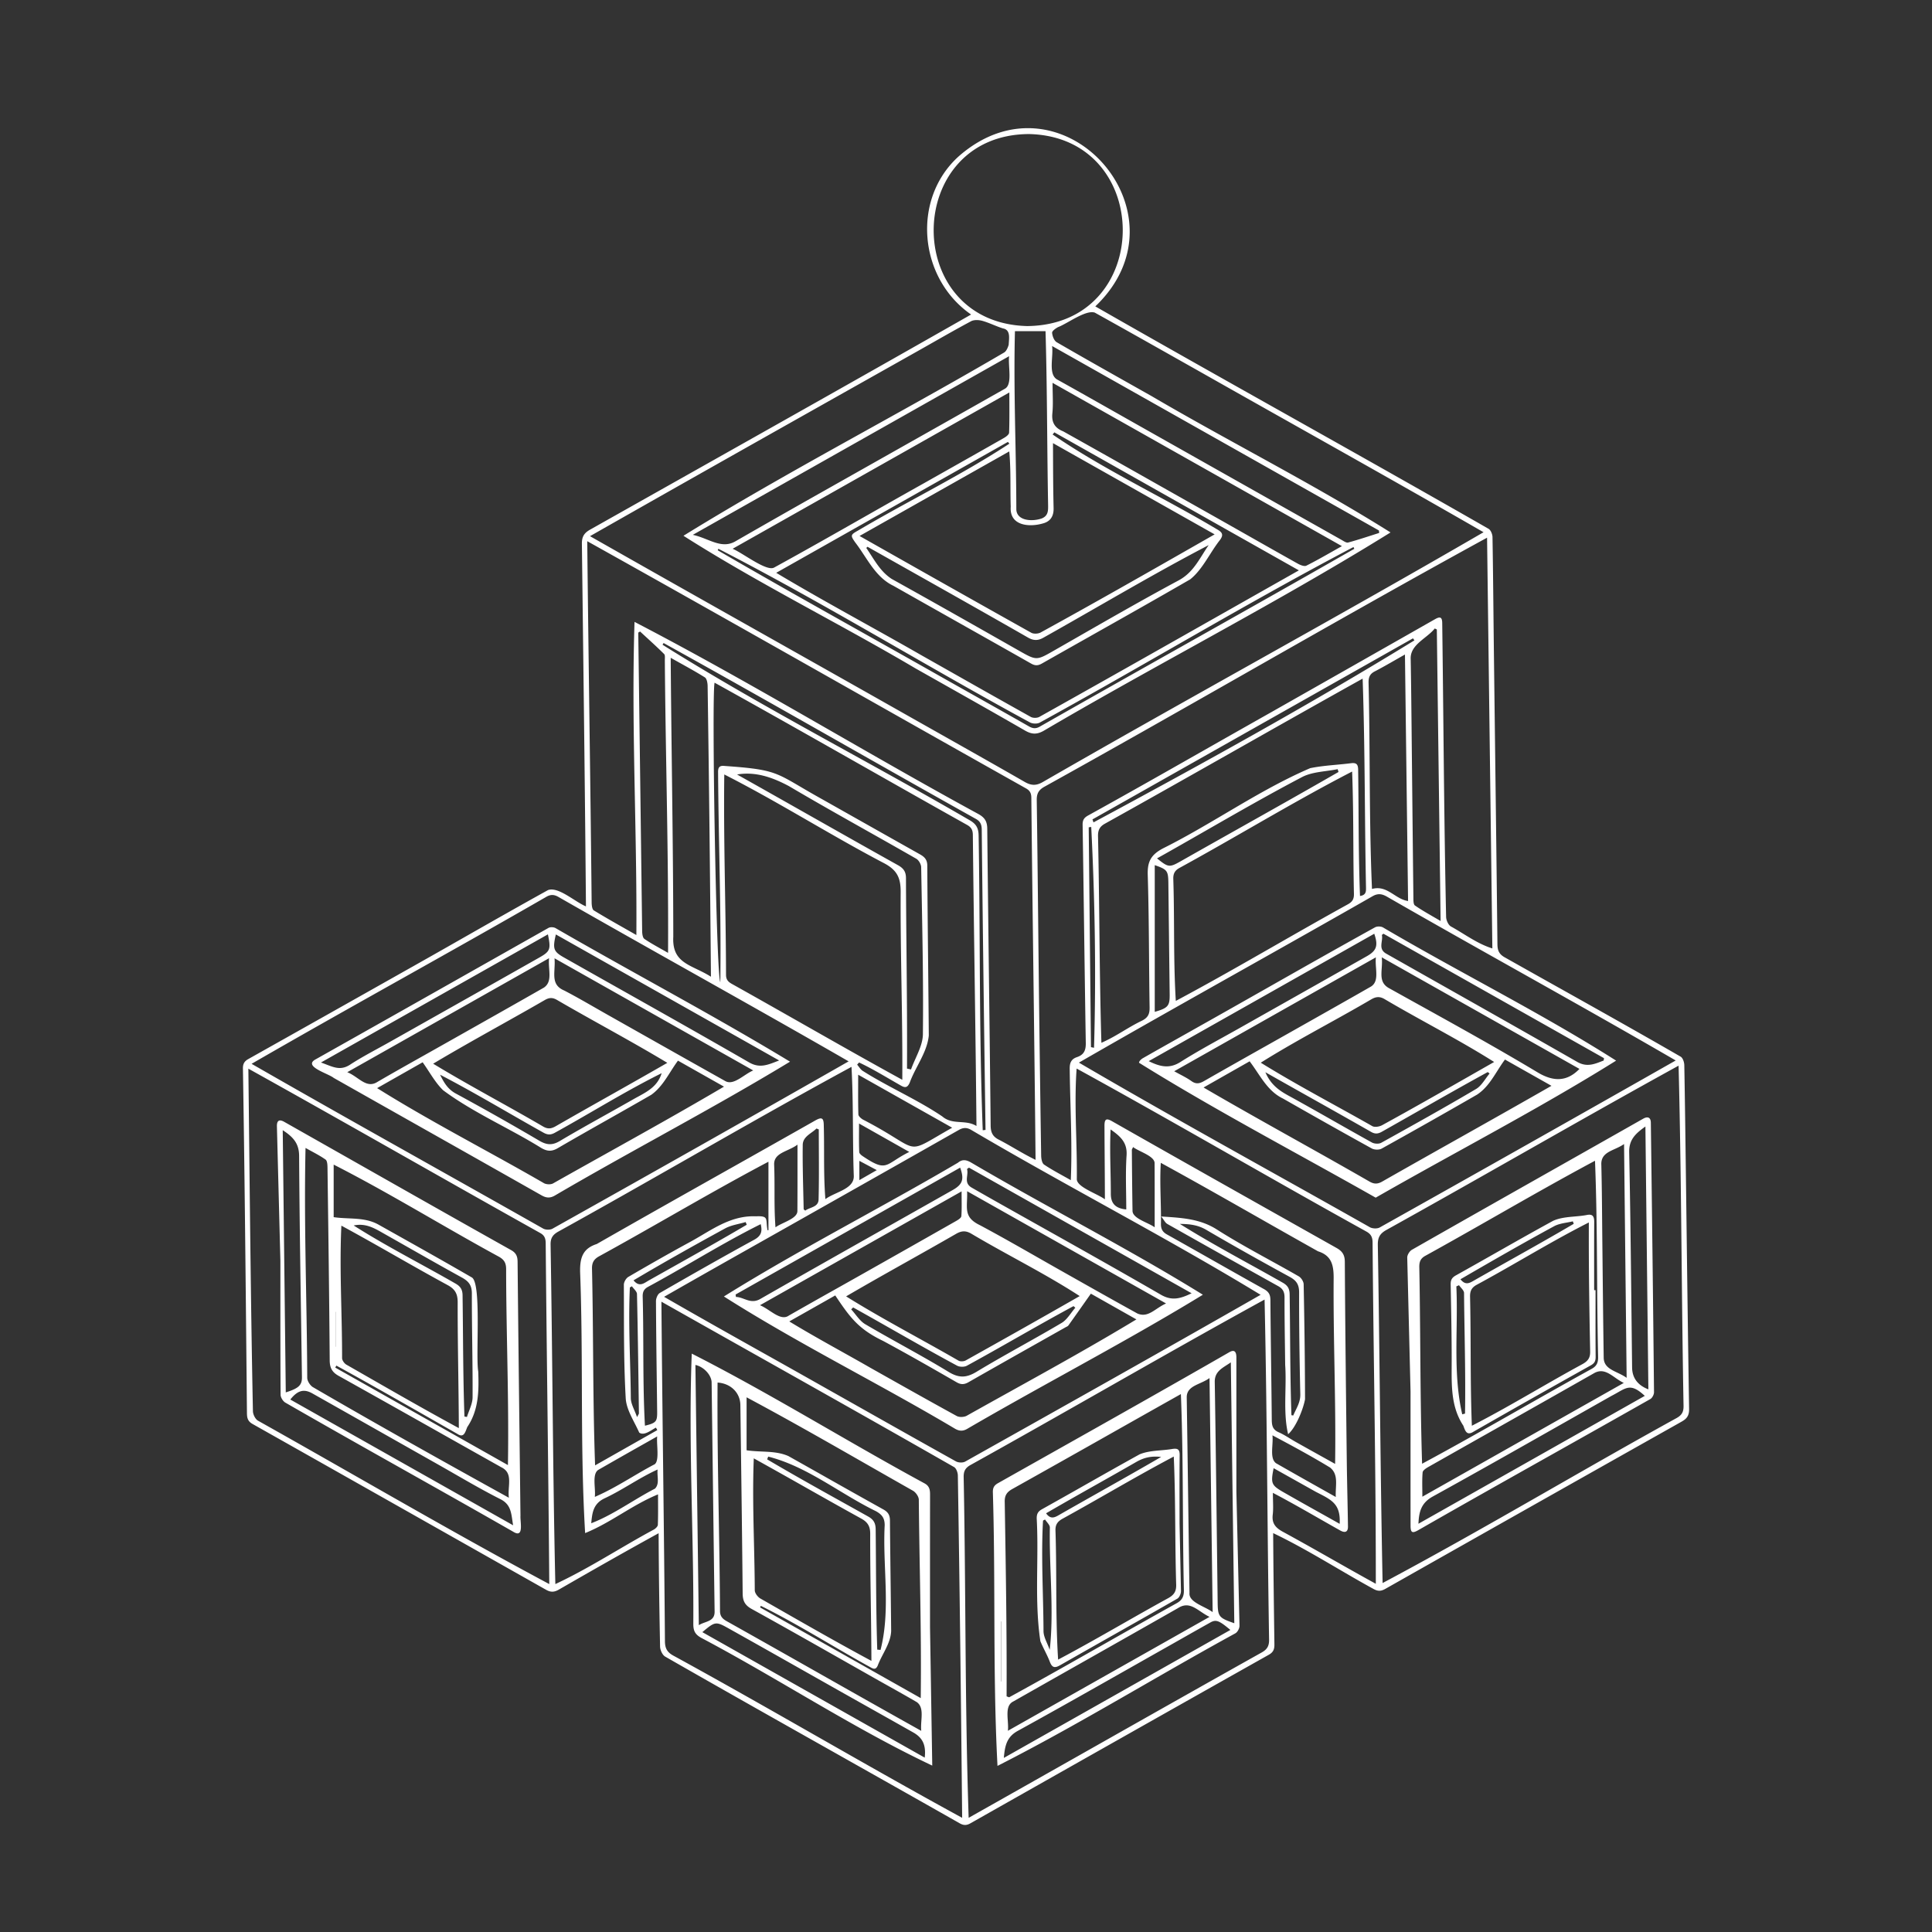 <svg xmlns="http://www.w3.org/2000/svg" width="550" height="550" fill="none" viewBox="0 0 550 550">
    <rect x="0" y="0" width="550" height="550" fill="#333333" stroke="none"/>
    <path fill="#fff" fill-rule="evenodd" d="M187.494 436.478c-9.862 5.421-18.784 10.513-28.408 16.051-1.277.734-2.291.809-3.643.041q-14.056-7.94-28.111-15.885l-.079-.045-.027-.015-.027-.015-.027-.016-.027-.015-.115-.065-.019-.01-.019-.011-.031-.018c-18.336-10.363-36.672-20.727-55.018-31.072-1.465-.813-1.632-1.798-1.644-3.196l-.115-11.696v-.003c-.28-28.789-.559-57.576-1.029-86.362-.02-1.302.434-2.041 1.527-2.655 14.24-7.991 28.467-16 42.689-24.021a2936 2936 0 0 0 18.441-10.439h.001l.001-.001.003-.001.002-.002.002-.001.002-.001.002-.001.003-.001c8.047-4.581 16.094-9.162 24.195-13.642 1.985-.693 4.724 1.039 7.285 2.658 1.245.788 2.449 1.549 3.503 1.991-.255-30.098-.626-60.13-.996-90.203l-.16-12.999c-.025-2.02.605-3.084 2.358-4.065q13.177-7.425 26.332-14.829c27.388-15.419 54.724-30.808 82.108-46.398-14.916-10.304-17.011-32.84-3.548-45.013 29.243-25.712 66.778 16.163 38.908 42.697 18.236 10.435 36.522 20.712 54.806 30.988l.003.002c19.068 10.717 38.134 21.433 57.137 32.324.634.363 1.114 1.548 1.127 2.362.119 6.86.191 13.722.262 20.584v.003q.053 5.146.113 10.291.16 13.083.326 26.167c.247 19.652.494 39.306.705 58.961.021 1.736.534 2.771 2.083 3.639a6550 6550 0 0 0 15.336 8.611l.005.004.006.003.005.003.006.003.005.003.006.003.005.003.006.003.005.003c11.597 6.499 23.194 12.998 34.703 19.644.618.38 1.01 1.586 1.022 2.42.172 9.471.295 18.941.417 28.413v.034l.097 7.44.147 11.508c.214 16.819.429 33.64.704 50.457.029 1.791-.555 2.734-2.07 3.581a42877 42877 0 0 0-84.418 47.647c-1.252.71-2.174.697-3.43-.025-3.507-1.92-6.96-3.936-10.41-5.952-5.942-3.47-11.879-6.938-18.078-9.902.053 9.589.181 19.076.31 28.634l.041 2.999c.021 1.365-.259 2.25-1.603 3.001-28.337 15.955-56.644 31.968-84.948 47.985-1.11.634-1.953.609-3.063-.021-11.359-6.451-22.739-12.865-34.119-19.279l-.008-.004-.007-.004-.008-.004-.008-.005-.007-.004-.008-.004-.008-.005-.007-.004-.014-.008-.012-.007c-16.56-9.332-33.12-18.666-49.616-28.114-.788-.455-1.431-1.87-1.452-2.855-.213-10.846-.367-21.363-.413-32.26zm-19.531-283.841c17.462 9.922 34.793 19.69 52.134 29.463l.013.007.005.003c13.206 7.443 26.419 14.889 39.699 22.41q3.662 2.068 7.327 4.134c8.207 4.629 16.413 9.257 24.582 13.949 1.845 1.06 3.28 1.106 5.158.012 19.422-11.188 38.959-22.145 58.494-33.102h.002l.001-.001.001-.001.002-.001.001-.001.002-.001h.001l.002-.001.003-.002c22.374-12.549 44.747-25.097 66.946-37.991-17.861-10.281-35.794-20.373-53.734-30.47a12389 12389 0 0 1-27.513-15.516l-1.641-.926-2.265-1.278-.028-.015c-8.491-4.792-16.984-9.584-25.504-14.32-1.783-.566-4.769 1.107-7.333 2.544-1.176.659-2.264 1.268-3.105 1.588-.697.367-1.736 1.11-1.698 1.611.071.947.567 2.262 1.31 2.692 7.486 4.339 15.024 8.585 22.561 12.831h.001l.001.001.002.001h.001l.001.001h.001l.001.001h.001l.001.001 4.431 2.497c9.09 5.328 18.39 10.452 27.691 15.576 13.667 7.53 27.335 15.06 40.338 23.24-18.645 11.592-38.111 22.39-57.582 33.191v.001h-.002c-13.803 7.657-27.609 15.316-41.128 23.26-1.961 1.119-3.414 1.056-5.333-.05-8.034-4.635-16.114-9.193-24.194-13.751l-.002-.001-.002-.002-.002-.001-.002-.001-.002-.001-.002-.001-.002-.002-.002-.001-.003-.001-.048-.027-6.918-3.906c-8.936-5.277-18.075-10.297-27.212-15.317v-.001h-.001c-13.154-7.227-26.307-14.453-38.851-22.442 17.431-10.758 35.433-20.761 53.438-30.765h.001c12.669-7.039 25.34-14.08 37.815-21.385.668-.38 1.102-1.423 1.335-2.24.009-.258.029-.533.05-.816.119-1.604.257-3.471-1.69-3.826-.92-.286-1.818-.65-2.715-1.012-1.038-.42-2.076-.841-3.148-1.141-1.002-.28-2.362-.346-3.226.117-3.666 1.959-7.28 4.013-10.895 6.067h-.001q-2.188 1.247-4.383 2.484l-9.326 5.25-.001.001c-28.028 15.777-55.783 31.4-83.859 47.379zm136.873 183.33c.307-7.117.112-14.193-.083-21.284-.094-3.419-.188-6.842-.226-10.274-.054-1.832.421-2.918 2.078-3.473 1.941-.651 2.529-1.915 2.496-3.968-.181-10.968-.331-21.936-.481-32.905v-.027c-.133-9.745-.266-19.49-.421-29.234-.021-1.428.464-2.062 1.657-2.701 11.192-6.183 22.313-12.499 33.435-18.814a5805 5805 0 0 1 18.665-10.57q23.293-13.211 46.566-26.446c1.482-.843 2.028-.58 2.049 1.097.122 9.238.218 18.477.315 27.717.195 18.646.389 37.292.791 55.933.025.935.593 2.246 1.331 2.705 1.199.657 2.37 1.376 3.541 2.094 2.657 1.63 5.314 3.26 8.295 4.178l-.785-60.893-.722-56.035c-23.402 12.8-46.593 25.991-69.786 39.182l-.002.001c-18.712 10.643-37.425 21.286-56.25 31.726-1.62.91-2.187 1.941-2.158 3.789.159 11.026.274 22.053.389 33.08v.033l.001.005v.005a13400 13400 0 0 0 .866 68.056c.013.889.23 2.186.826 2.587 1.677 1.131 3.451 2.115 5.341 3.164l.003.002c.738.409 1.494.829 2.269 1.27M180.763 228.8c-.34-17.279-.679-34.544-.126-51.762 19.069 9.904 37.811 20.652 56.556 31.402 13.735 7.877 27.473 15.755 41.342 23.303 1.824 1.014 2.496 2.115 2.517 4.21.147 14.877.328 29.753.508 44.63v.032l.001.016v.066l.001.017v.018c.16 13.241.321 26.481.458 39.723.021 2.016.655 3.201 2.462 4.052 1.569.821 2.982 1.637 4.396 2.453 1.857 1.072 3.714 2.144 5.925 3.227-.179-18.646-.413-37.263-.647-55.881v-.006c-.197-15.728-.395-31.456-.559-47.202-.013-1.261-.38-2.029-1.507-2.655-17.493-9.825-34.94-19.687-52.385-29.549l-.005-.002-.011-.007-.004-.002c-24.133-13.642-48.263-27.282-72.507-40.819.172 16.651.391 33.275.611 49.897v.012c.232 17.645.465 35.287.641 52.956.013.772.13 1.944.622 2.245 2.894 1.772 5.847 3.449 9.005 5.241l.001.001.003.001.012.007q1.512.858 3.094 1.761l-.004-.004c.089-12.459-.156-24.922-.4-37.377zm297.091 74.574c-15.162 8.345-30.2 16.873-45.239 25.403l-.003.002-.003.002-.004.001-.003.002-.003.002-.003.002-.003.002-.004.002-.003.001c-12.621 7.158-25.243 14.317-37.94 21.368-1.87 1.047-2.442 2.187-2.412 4.244.242 14.107.407 28.211.573 42.315v.019c.211 17.972.422 35.944.791 53.92 16.379-8.718 32.536-17.957 48.695-27.197 11.64-6.657 23.282-13.314 35.01-19.778 1.481-.826 1.99-1.753 1.965-3.431-.247-13.507-.391-27.007-.534-40.505-.2-18.79-.399-37.577-.88-56.374m-117.859 66.585c-15.521 8.516-30.914 17.26-46.309 26.006l-.002.001-.003.001-.002.001-.002.002-.002.001-.002.001-.002.001-.003.001-.002.001c-12.445 7.07-24.892 14.141-37.409 21.093-1.544.868-1.949 1.844-1.928 3.464.26 13.088.364 26.18.468 39.271v.004c.153 19.236.307 38.47.955 57.688 11.014-6.205 22.006-12.423 32.996-18.639l.002-.001c16.797-9.502 33.587-18.999 50.439-28.439 1.544-.864 2.112-1.858 2.087-3.619-.225-13.596-.36-27.187-.495-40.776l-.001-.005v-.044c-.186-18.668-.372-37.334-.79-56.009zm-103.361-89.672v-.002c-.143-8.796-.286-17.593-.234-26.411 0-3.898-.964-6.106-4.612-8.076-7.198-3.769-14.233-7.82-21.266-11.87h-.001c-8.033-4.626-16.064-9.25-24.335-13.453-.145 11.22.039 22.425.223 33.634v.005c.129 7.803.257 15.609.274 23.423.013 1.322.576 1.953 1.657 2.558 6.674 3.726 13.286 7.481 19.895 11.233l.001.001.008.004c9.492 5.39 18.976 10.775 28.619 16.064v.004c.064-9.054-.083-18.083-.229-27.111v-.002zm-67.845 138.207v.003c.188 16.239.375 32.475.504 48.743.016 2.015.651 3.134 2.383 4.077 13.575 7.424 26.986 15.062 40.399 22.701l.004.002c13.879 7.904 27.76 15.809 41.824 23.479-.317-32.531-.693-64.945-1.227-97.464-.017-.822-.442-2.024-1.064-2.383-18.837-10.773-37.476-21.263-56.238-31.824l-.016-.008c-8.983-5.057-17.995-10.129-27.071-15.256l.004.004c.128 16 .313 31.964.498 47.926M70.703 304.229c.087 7.422.167 14.838.248 22.25.272 25.097.544 50.151 1.05 75.264.03.923.643 2.175 1.386 2.663 9.334 5.233 18.644 10.538 27.956 15.845 18.265 10.409 36.539 20.823 55.022 30.704-.136-17.615-.34-35.212-.545-52.809v-.034c-.171-14.727-.342-29.455-.473-44.195-.013-1.298-.309-2.204-1.532-2.888-12.777-7.141-25.437-14.307-38.096-21.473l-.006-.004-.006-.003c-14.939-8.457-29.877-16.912-45.004-25.324zm.918-1.381c17.205 9.877 34.468 19.579 51.738 29.285l.015.009c10.424 5.858 20.85 11.718 31.268 17.618.688.384 1.953.405 2.633.029 28.212-15.8 56.202-31.608 84.314-47.642-14.867-8.566-29.805-16.971-44.745-25.377l-.002-.001h-.001c-12.647-7.116-25.295-14.233-37.901-21.447-1.231-.697-2.216-.722-3.46.012-13.709 7.905-27.468 15.628-41.228 23.353l-.003.001-.001.001-.002.001-.001.001h-.001l-.002.001c-14.223 7.984-28.447 15.969-42.62 24.156m146.262 82.659.003.002.007.004a4344 4344 0 0 1 17.185 9.67q4.821 2.716 9.639 5.436l.019.01.019.011.002.001c9.117 5.144 18.233 10.288 27.376 15.383.689.384 1.945.439 2.617.067 28.116-15.767 56.115-31.483 84.118-47.484-14.869-9.047-30.143-17.525-45.422-26.005l-.001-.001h-.001v-.001h-.001l-.001-.001c-12.397-6.881-24.798-13.764-36.989-20.954-1.227-.702-2.262-.672-3.472.016a19616 19616 0 0 1-35.896 20.324l-.006.003-2.188 1.237c-5.445 3.084-10.842 6.127-16.226 9.164l-.066.037-.022.012-.012.007c-9.808 5.531-19.575 11.038-29.514 16.73h-.005c9.689 5.596 19.245 10.954 28.837 16.332m214.504-108.98-.002-.002c-12.547-7.049-25.094-14.099-37.576-21.278-1.382-.785-2.55-.981-4.044-.125-12.396 7.083-24.812 14.073-37.227 21.062l-.004.002-.006.003-.002.001c-15.477 8.713-30.952 17.424-46.383 26.316 18.201 10.657 36.59 20.941 54.985 31.228 9.286 5.193 18.574 10.387 27.839 15.63.739.413 2.083.471 2.801.075a16950 16950 0 0 0 84.272-47.547h-.004c-14.808-8.599-29.728-16.982-44.649-25.365M299.771 127.976l-.006-1.821 3.233 1.825 42.786 24.144-1.699.97-1.964 1.121h-.001l-.006.003-.003.002-.007.005c-15.388 8.783-30.407 17.356-45.932 25.873-.722.342-1.92.404-2.588.033-16.405-9.177-32.489-18.267-48.886-27.552l38.122-21.533 1.275-.72.118-.067 3.103-1.752c.316 3.441.328 6.711.34 10.016.007 1.889.014 3.79.077 5.742-.396 5.376 5.167 5.901 9.152 4.75 2.125-.551 3.11-2.045 3.051-4.357-.132-5.708-.148-10.992-.165-16.677zm-7.359-35.151c36.191-.347 36.191-53.836.542-54.662-35.732.125-36.5 53.752-.542 54.662M205.06 279.59c.169-12.26-.064-24.495-.296-36.734-.146-7.685-.292-15.371-.339-23.066-.021-1.335.413-1.903 1.841-1.74 13.088.924 14.33 1.653 21.657 5.955a271 271 0 0 0 6.35 3.643l5.952 3.358c7.213 4.069 14.426 8.138 21.646 12.197 1.273.713 2.095 1.477 2.108 3.192.053 9.358.147 18.716.241 28.074.068 6.776.136 13.552.189 20.328-.303 3.04-1.73 5.788-3.154 8.529v.001c-.836 1.609-1.671 3.217-2.276 4.879-.618 1.415-1.285 1.553-2.516.831-1.047-.592-2.087-1.197-3.128-1.801-2.882-1.674-5.765-3.349-8.779-4.772l-.178.203-.369.419c.174.195.336.409.498.624v.001c.345.455.689.911 1.142 1.178 3.343 2.115 6.879 4.002 10.412 5.887 4.17 2.225 8.336 4.448 12.174 7.042 1.6 1.376 3.387 1.498 5.188 1.621 1.545.106 3.1.212 4.557 1.112-.139-14.941-.345-29.856-.55-44.772v-.007c-.175-12.708-.35-25.417-.485-38.141-.016-1.365-.463-2.137-1.644-2.796-10.092-5.652-20.149-11.351-30.206-17.049l-.004-.002-.014-.008-.003-.001-.002-.002-.003-.001-.002-.002-.006-.003c-13.85-7.847-27.699-15.694-41.633-23.418-.872 3.164.463 83.805 1.632 85.245zm119.111-142.951-.355-.201-23.667-13.357-.488.614c9.045 6.2 18.828 11.505 28.606 16.807 6.129 3.323 12.256 6.645 18.198 10.186 1.502.839 1.928 1.553.834 3.038-1.024 1.287-1.954 2.741-2.89 4.206-1.654 2.587-3.329 5.206-5.586 7-9.342 5.403-18.744 10.705-28.146 16.008l-.002.001-.012.007-.013.008a6267 6267 0 0 0-14.069 7.951c-1.11.631-1.937.626-3.051-.008-6.681-3.789-13.374-7.561-20.066-11.333l-.008-.004c-6.38-3.596-12.76-7.192-19.13-10.802-3.789-1.816-6.046-5.239-8.294-8.648-.827-1.254-1.653-2.507-2.553-3.676-1.431-2.033-1.373-2.187.814-3.414 5.593-3.308 11.324-6.445 17.056-9.583 8.83-4.833 17.663-9.668 25.996-15.132l-.126-.155-.002-.002q-.142-.175-.281-.352c-12.215 6.904-24.432 13.806-36.709 20.743l-.14.079-.427.241-.738.417-.083.047-.046.026-27.821 15.719c8.297 4.966 16.665 9.628 25.045 14.298h.001v.001h.001l.004.002.001.001h.001c5.456 3.041 10.918 6.084 16.368 9.215q4.814 2.717 9.624 5.44h.001l.001.001.001.001h.001l.001.001h.001a3856 3856 0 0 0 21.419 12.06c.631.351 1.799.346 2.433-.004 18.204-10.182 35.986-20.254 53.981-30.447 6.597-3.736 13.223-7.489 19.908-11.27h-.004c-15.304-8.639-30.399-17.157-45.421-25.636l-.099-.055zm27.447 76.981.003-.002.003-.002.003-.001.003-.002.003-.002.003-.001.003-.002.003-.002c12.062-6.825 24.126-13.653 36.276-20.42.417 12.057.533 24.075.65 36.102v.02c.075 7.744.151 15.492.306 23.255l.002.102c.018 1.085.035 2.163-1.705 2.398-.31-8.016-.366-16.023-.421-24.034V231c-.028-3.937-.055-7.875-.113-11.815-.008-1.59-.476-2.112-2.053-1.911-1.38.176-2.768.306-4.156.436h-.007c-2.493.234-4.984.467-7.422.966-8.34 3.579-16.239 8.239-24.139 12.9-5.889 3.475-11.779 6.95-17.853 9.978-3.423 1.832-4.382 3.81-4.27 7.529.248 8.032.316 16.067.383 24.102.038 4.549.076 9.097.147 13.646.03 1.823-.463 2.883-2.182 3.739-1.84.878-3.537 1.889-5.234 2.9l-.002.001-.001.001c-2.022 1.205-4.043 2.409-6.303 3.387-.335-11.206-.462-22.388-.588-33.574v-.003c-.096-8.423-.191-16.847-.376-25.284-.025-1.677.48-2.683 1.941-3.501 12.42-6.913 24.753-13.893 37.09-20.874h.001v-.001h.002zm-109.215 90.092c-15.753 8.548-31.335 17.419-46.919 26.291-12.14 6.912-24.28 13.824-36.502 20.584-1.624.901-2.27 1.865-2.241 3.726.236 13.63.383 27.259.529 40.887v.002c.199 18.586.398 37.17.827 55.753 5.932-2.764 11.629-6.095 17.328-9.427h.001v-.001c3.551-2.076 7.102-4.152 10.712-6.092.492-.284 1.122-.881 1.139-1.353.081-2.085.071-4.175.061-6.373v-.001q-.006-1.123-.007-2.289c-3.659 1.492-7.01 3.499-10.358 5.504-3.363 2.015-6.725 4.028-10.396 5.517-.823-13.821-.877-27.717-.93-41.617-.042-10.893-.084-21.788-.497-32.651-.092-4.124.755-6.74 4.733-8.026 12.485-7.138 25.027-14.202 37.57-21.266l.003-.001.003-.002.002-.001.003-.002.003-.002.002-.001.003-.002.003-.001.004-.003.004-.002.004-.002.004-.002.004-.002.003-.003.004-.002c8.207-4.622 16.414-9.244 24.605-13.887 1.857-1.047 2.387-.734 2.408 1.402.074 2.593.078 5.16.083 7.722v.001c.009 4.411.017 8.802.376 13.269.879-.647 2.005-1.166 3.135-1.688 2.536-1.17 5.095-2.351 4.945-5.01-.157-4.473-.194-8.932-.231-13.388v-.005c-.048-5.848-.097-11.692-.416-17.561zm149.263 147.156c.016-20.196-.245-40.222-.506-60.274-.16-12.28-.32-24.57-.416-36.915-.017-1.49-.451-2.375-1.832-3.122-12.885-7.129-25.68-14.402-38.476-21.675l-.001-.001-.002-.001-.002-.001-.001-.001-.002-.001-.001-.001-.002-.001-.002-.001-.007-.004c-14.597-8.297-29.194-16.594-43.924-24.678-.462 6.384-.289 12.851-.115 19.321.108 4.04.216 8.082.17 12.104-.063 1.569 2.604 2.916 5.036 4.144 1.138.575 2.224 1.123 2.956 1.657-.007-3.94-.034-7.722-.062-11.51v-.005c-.022-3.093-.044-6.189-.055-9.377-.009-1.986.517-2.27 2.17-1.327 19.363 11.008 38.774 21.933 58.183 32.857l.002.001 5.7 3.208c1.615.906 2.35 1.945 2.362 3.919.117 18.917.338 37.835.56 56.753.039 3.258.106 6.516.174 9.774.062 2.998.124 5.995.164 8.993-.042 1.64-1.073 1.645-2.266.956-2.04-1.144-4.025-2.278-5.997-3.403l-.018-.011-.015-.008-.016-.009-.001-.001-.001-.001h-.001c-4.283-2.446-8.501-4.855-13.061-7.247 0 .767.018 1.489.036 2.179v.008c.037 1.462.071 2.78-.082 4.078-.292 2.499.889 3.735 2.938 4.845 4.733 2.575 9.305 5.166 13.896 7.767l.005.003c4.111 2.329 8.236 4.666 12.504 7.008zM355.49 235.95l-.002.001-.001.001-.002.001-.002.001-.002.001-.002.001-.002.001-.001.001-.002.001c-6.57 3.767-13.141 7.535-19.78 11.166-1.231.693-1.711 1.574-1.686 3.018.156 4.763.185 9.519.215 14.272.042 6.841.084 13.677.503 20.525 9.566-5.105 18.964-10.478 28.364-15.853 6.86-3.922 13.722-7.845 20.652-11.666 1.302-.73 1.715-1.519 1.694-2.925-.109-4.825-.138-9.631-.168-14.434-.041-6.796-.083-13.586-.349-20.418-9.951 5.138-19.686 10.72-29.422 16.302l-.001.001h-.001l-.001.001h-.001l-.001.001zm-25.038 95.097c-.207 3.499-.122 6.869-.038 10.253.059 2.363.119 4.733.079 7.158 0 1.423.464 2.266 1.732 2.976 4.16 2.326 8.309 4.674 12.457 7.023 5.037 2.85 10.074 5.702 15.133 8.514 1.352.751 1.828 1.569 1.841 3.08.048 6.062.127 12.123.205 18.183v.007c.069 5.336.138 10.673.187 16.01.017 1.595.284 2.751 1.936 3.473 1.116.488 2.164 1.13 3.214 1.772v.001c.556.34 1.111.68 1.677.998 2.535 1.424 5.075 2.837 7.737 4.319l.015.008 3.45 1.92c.144-9.411-.022-18.787-.188-28.163v-.032c-.146-8.27-.292-16.542-.226-24.839 0-3.711-.696-6.298-4.448-7.487a3129 3129 0 0 1-17.092-9.664c-9.162-5.205-18.31-10.402-27.663-15.518zm-111.687-.33c-9.503 5.018-18.828 10.329-28.155 15.643l-.004.002c-6.675 3.802-13.352 7.605-20.097 11.303-1.44.805-2.008 1.782-1.979 3.48.181 7.857.245 15.697.309 23.536.089 10.819.178 21.632.572 32.479l8.197-4.647.039-.022 9.471-5.368q-.193-.358-.388-.71c-.283.146-.597.338-.929.542-1.231.757-2.711 1.666-3.828.877-.397-.901-.858-1.802-1.32-2.705-1.19-2.329-2.389-4.674-2.524-7.073-.486-8.581-.499-17.191-.512-25.797-.004-2.176-.007-4.351-.018-6.525 0-.76.626-1.849 1.285-2.233 5.818-3.397 11.673-6.736 17.591-9.954 1.18-.641 2.34-1.328 3.5-2.015v-.001c4.655-2.758 9.307-5.514 15.213-5.27 2.922-.133 2.962.415 3.08 2.045.038.525.084 1.164.238 1.928l.128-.013.127-.012v-19.481zm120.173-199.554 43.078 24.311c-.991.553-1.941 1.09-2.864 1.612l-.002.001-.001.001c-2.537 1.434-4.865 2.75-7.256 3.946-.589.296-1.741-.18-2.471-.589-4.977-2.785-9.939-5.599-14.901-8.412l-.001-.001h-.001l-.001-.001-.003-.002-.01-.005q-4.324-2.454-8.654-4.9-7.61-4.287-15.215-8.586l-.003-.002a6584 6584 0 0 0-27.963-15.738c-2.333-.931-3.352-2.488-3.084-5.134.182-1.819.143-3.662.099-5.696-.02-.946-.041-1.934-.041-2.98zm-148.005 56.104c.077 10.492.205 20.957.333 31.416.195 15.982.39 31.948.406 47.969-.312 5.873 2.841 7.393 6.746 9.276 1.276.615 2.633 1.269 3.975 2.126-.242-27.657-.534-55.171-.948-82.816-.016-.826-.233-2.053-.788-2.403-2.192-1.377-4.455-2.636-6.936-4.016h-.001a538 538 0 0 1-2.783-1.556zm17.632-31.045c.964.414 2.297 1.231 3.735 2.113 3.102 1.901 6.693 4.103 8.13 3.208 8.602-4.713 17.134-9.56 25.666-14.408h.001l.001-.001h.001v-.001h.001l.001-.001c5.536-3.145 11.071-6.29 16.626-9.398l5.138-2.9.006-.003c5.966-3.366 11.933-6.732 17.884-10.126.618-.351 1.494-.989 1.515-1.519.1-2.73.09-5.465.079-8.435v-.006q-.007-1.465-.008-3.019l-38.917 21.981-.314.178-.166.093-.021.012-39.354 22.228zm184.053-4.507-.059-.693c-30.874-17.428-61.753-34.856-93.053-52.521.14 1.007.065 2.204-.011 3.414-.164 2.611-.332 5.282 1.656 6.234 5.511 3.069 11 6.176 16.489 9.283l.008.005.006.003 6.003 3.396q29.122 16.44 58.256 32.861l.137.079.107.063.083.05c.527.316 1.122.672 1.555.555 2.25-.614 4.472-1.329 6.696-2.044q1.062-.343 2.127-.681zm-195.392.546c1.421.299 2.749.825 4.029 1.332 2.841 1.126 5.445 2.159 8.299.392a3503 3503 0 0 1 24.08-13.709q9.748-5.504 19.497-11.004c10.98-6.194 21.96-12.387 32.929-18.598 1.532-.821 1.382-3.475 1.238-6.005v-.001c-.067-1.183-.133-2.339-.024-3.267l-59.061 33.359-.078.044-.509.288zm200.01 35.616-.004.002-.001.001c-2.059 1.177-3.953 2.26-5.886 3.264-1.378.714-1.766 1.661-1.745 3.155.196 8.006.253 16.025.31 24.045v.003c.082 11.587.164 23.175.667 34.721 2.582-.72 4.413.447 6.255 1.621 1.253.799 2.511 1.601 4.015 1.814l-.411-32.476-.018-1.4-.027-2.165-.027-2.122-.01-.755-.002-.15-.394-31.107c-.942.531-1.84 1.045-2.708 1.541l-.007.004zm-207.054 83.387c.099-16.984-.187-33.935-.472-50.892v-.005c-.182-10.783-.364-21.568-.446-32.365-.002-.144.003-.3.009-.46.02-.532.042-1.1-.218-1.36-1.67-1.657-3.404-3.248-5.137-4.838v-.001h-.001l-.001-.001-.001-.001-.001-.001-.001-.001-.001-.001-.001-.001q-.848-.776-1.692-1.557-.178.109-.359.215l-.004.003-.003.001-.152.09q.563 42.487 1.106 84.973c.013.768.146 1.895.643 2.233 1.467.998 3.017 1.87 4.703 2.818l.002.001.003.002c.653.367 1.327.746 2.024 1.148m218.563-92.208.031.015.091.044.084.039.085.04.017 1.324c.349 26.975.698 53.959 1.055 81.677-.766-.453-1.497-.876-2.199-1.282-1.872-1.083-3.536-2.046-5.109-3.141-.427-.298-.432-1.337-.436-2.129v-.021l-.001-.011v-.021l-.001-.164c-.122-10.348-.23-20.698-.337-31.048v-.018l-.001-.019v-.073l-.001-.018v-.037q-.069-6.707-.141-13.412l-.033-3.308c-.067-6.611-.133-13.224-.255-19.838-.148-2.785 1.961-4.475 4.057-6.155 1.025-.821 2.047-1.64 2.8-2.584zm-161.956-23.237.173-.163q6.026 3.4 12.055 6.795l.007.004c11.222 6.321 22.444 12.642 33.621 19.045 1.574.901 2.842.922 4.412.025 5.144-2.885 10.256-5.816 15.366-8.746l.004-.002.001-.001c10.471-6.003 20.936-12.003 31.662-17.597-.603.858-1.157 1.742-1.708 2.623v.001c-1.776 2.836-3.529 5.638-6.847 7.421-9.79 5.259-19.434 10.786-29.076 16.312l-.019.01-.019.011-.019.011q-3.136 1.797-6.274 3.592l-.174.1h-.001c-2.43 1.39-3.654 2.09-4.881 2.096-1.246.005-2.494-.704-5.01-2.132l-.046-.027c-12.019-6.827-24.042-13.651-36.124-20.361-2.656-1.703-4.281-4.236-5.901-6.759a71 71 0 0 0-1.378-2.093l.053-.049.066-.063zm42.277-30.321c.125 6.441.249 12.883.262 19.318-.076 3.418 4.377 3.773 7.224 2.78 1.867-.747 1.845-2.239 1.822-3.805l-.003-.185c-.122-6.591-.186-13.185-.25-19.78v-.003c-.095-9.852-.19-19.704-.48-29.546h-8.706c-.271 10.386-.07 20.801.131 31.217v.003zm-30.29 178.833h.003l.002.001.569.127c.374-1.059.846-2.116 1.318-3.173 1.02-2.285 2.04-4.57 2.063-6.864.147-13.291-.102-26.589-.351-39.884l-.142-7.68c-.016-.826-.692-1.994-1.406-2.403a2113 2113 0 0 0-13.67-7.747l-.003-.001c-7.544-4.25-15.088-8.5-22.543-12.902-4.683-2.508-9.549-4.224-14.79-3.322 6.805 3.817 13.516 7.615 20.213 11.404 8.494 4.806 16.966 9.599 25.576 14.404 1.59.889 2.291 1.836 2.296 3.714.022 6.997.087 13.994.151 20.99.103 11.07.205 22.14.141 33.209h.004zm12.289 16.708-.801-.451-.23-.13c-8.748-4.932-17.074-9.626-25.728-14.509q-.001 1.552-.007 3.014v.009c-.01 2.914-.019 5.599.065 8.282.017.513.755 1.156 1.31 1.473 4.253 2.199 7.082 3.947 9.138 5.217 2.526 1.561 3.883 2.4 5.275 2.463 1.615.073 3.278-.899 6.871-3 1.15-.673 2.499-1.461 4.107-2.368m-54.508 27.453c-6.492 3.231-12.795 6.874-19.1 10.517-4.321 2.498-8.642 4.995-13.026 7.361-1.131.634-1.49 1.432-1.473 2.684.14 4.978.16 9.968.181 14.957.029 7.298.059 14.597.465 21.86 3.168-.777 3.51-1.169 3.477-3.969l-.095-7.639v-.003c-.101-7.947-.202-15.893-.243-23.842-.004-.797.471-1.978 1.093-2.337 8.902-5.129 17.837-10.216 26.851-15.141 1.916-1.047 2.421-2.257 1.87-4.448m164.488-128.727-.121-.401-.032-.105-.067-.223-.022-.072c-1.062.22-2.16.371-3.258.522-2.405.332-4.812.663-6.846 1.715-9.237 4.847-18.246 10.008-27.277 15.182-4.661 2.67-9.328 5.344-14.035 7.98 3.218 2.621 3.544 2.621 6.749.809 5.65-3.204 11.311-6.388 16.972-9.572 9.33-5.248 18.659-10.496 27.937-15.831zM279.762 321.761l.25-.031.148-.019.399-.05c-.404-28.491-.784-56.987-1.076-85.482-.017-1.503-.434-2.421-1.803-3.126-12.957-7.24-25.871-14.562-38.786-21.883l-.001-.001-.001-.001-.002-.001h-.001l-.001-.001-.002-.001-.001-.001h-.001l-.002-.001c-16.626-9.426-33.254-18.853-49.973-28.107l-.301.489c17.406 10.924 35.476 20.911 53.542 30.896v.001h.001l.001.001h.001l.001.001h.001c11.304 6.248 22.608 12.496 33.747 18.972 1.999 1.106 2.675 2.304 2.692 4.532.176 10.371.237 20.752.297 31.134.103 17.576.205 35.153.871 52.684zM204.5 156.222l-.039.096q-.069.168-.14.334c13.945 8.106 28.016 16.007 42.087 23.908l.002.001.01.006.001.001.002.001.002.001.009.005.002.001.002.001.001.001c7.471 4.195 14.942 8.39 22.393 12.615l5.859 3.298.03.017.03.016.03.017.03.017.031.017.03.018.031.017c6.026 3.39 12.053 6.78 18.064 10.201 1.089.618 1.965.672 3.071.025 13.429-7.64 26.894-15.218 40.359-22.797l.005-.003.008-.004.003-.002c16.398-9.229 32.796-18.458 49.131-27.8l-.044-.092-.073-.158-.117-.251c-17.786 9.341-35.252 19.333-52.72 29.326-12.157 6.955-24.315 13.91-36.581 20.646-.714.401-2.024.355-2.775-.029-12.446-6.751-24.753-13.805-37.06-20.859l-.001-.001h-.001v-.001h-.001l-.001-.001c-17.099-9.801-34.198-19.602-51.67-28.588m124.232 90.065v41.766c3.785-1.081 4.286-1.719 4.249-4.903l-.182-15.444v-.019l-.005-.444q-.091-7.894-.185-15.79c-.042-3.589-.3-3.927-3.877-5.166m-17.728-13.021.288.851c30.711-16.526 61.636-33.562 91.367-51.82l-.414-.576-24.215 13.68q-33.512 18.932-67.026 37.861zm69.265 192.895c-.044-.839-.002-1.671.038-2.478.114-2.301.219-4.401-1.678-5.918-5.488-3.326-10.609-6.085-16.389-9.161.099.861.038 1.852-.022 2.847-.126 2.066-.253 4.146 1.048 5.095 4.417 2.535 8.856 5.032 13.565 7.681l.023.013.015.009h.002l.003.002zm-200.367-5.656c-3.425 2.013-6.826 4.013-10.57 5.627.095-.795.038-1.75-.02-2.722-.119-1.988-.242-4.042.929-4.919a1914 1914 0 0 1 13.459-7.654l.108-.062.049-.027.293-.166.037-.021 1.83-1.035 1.076-.609c-.088.698-.038 1.695.015 2.753.115 2.293.244 4.871-.987 5.302-2.133 1.13-4.18 2.333-6.218 3.532h-.001zm148.809-71.116.001-1.616v-2.224c.002-4.991.004-9.755-.026-14.519-.092-1.341-2.084-2.331-3.873-3.219-.882-.439-1.714-.852-2.245-1.271a7 7 0 0 1-.208.426c-.092.175-.149.284-.147.392.046 5.772.096 11.543.192 17.311-.008 1.532 2.065 2.526 3.968 3.438.895.43 1.753.841 2.338 1.282m-101.683-23.534c-.87.65-1.877 1.115-2.84 1.559-2.049.946-3.898 1.799-3.804 4.146.101 2.527.103 4.998.105 7.462.003 3.425.005 6.837.275 10.371.613-.449 1.472-.859 2.357-1.281 1.877-.896 3.871-1.847 3.882-3.347.032-4.721.03-9.444.027-14.448v-.015l-.002-4.442zm138.125 98.817c-3.217-1.882-3.435-2.438-2.576-6.709l3.499 1.959 4.057 2.272 4.439 2.486.649.333c4.065 2.078 6.455 3.3 6.154 8.794a1843 1843 0 0 0-5.946-3.335 1012 1012 0 0 1-10.276-5.8m-177.951-6.331c-2.745 1.242-5.28 2.735-7.814 4.226-2.402 1.414-4.802 2.826-7.377 4.024-3.174 1.556-3.421 4.141-3.695 7.017l-.003.028c3.88-1.485 7.583-3.709 11.281-5.929h.001l.001-.001h.001c2.276-1.367 4.55-2.732 6.862-3.923.927-.95.849-2.157.763-3.483-.041-.631-.083-1.289-.02-1.959m45.898-96.813-.147-.058-.107-.043-.204-.081-.21-.085c-.415.415-.912.779-1.41 1.143-1.234.904-2.476 1.813-2.5 3.522-.061 4.485.047 8.974.154 13.461q.06 2.42.109 4.839c0 .054.068.106.183.193.074.056.166.126.272.221.412-.318.941-.53 1.472-.742 1.137-.454 2.284-.913 2.321-2.426.12-4.766.098-9.536.076-14.306v-.002c-.008-1.879-.017-3.758-.017-5.636zm25.75 6.402-14.302-8.088q-.001 1.163-.009 2.256v.003c-.012 2.069-.022 3.976.067 5.879.021.459.718.993 1.219 1.306 5.158 3.443 6.016 2.893 9.04.951 1.008-.647 2.256-1.448 3.985-2.307m57.286 5.384c.047 2.209.094 4.424.093 6.668.042 2.704 1.415 4.048 4.394 4.32 0-1.537-.022-3.075-.045-4.612-.054-3.603-.107-7.203.133-10.784.242-3.627-1.728-5.409-4.553-7.374-.189 3.985-.106 7.872-.022 11.78v.001zm-136.242 32.864-.584.326c-.324 7.01-.135 14.089.054 21.158v.001c.093 3.477.186 6.953.217 10.416.031 1.102.492 2.192 1.008 3.409.257.608.528 1.248.766 1.937.149-.297.264-.502.349-.653.125-.222.184-.326.181-.428l-.011-.784-.045-3.343v-.001c-.134-9.943-.268-19.888-.495-29.83-.011-.509-.443-1.008-.875-1.508-.202-.234-.405-.469-.565-.704zm130.68-68.075c.292.058.58.121.872.179.618-20.791.251-42.092-.797-62.871q-.356.058-.718.108l.643 62.58zm-130.221 66.381c1.451 1.798 2.668 1.051 3.814.348.173-.106.344-.211.514-.306q3.08-1.736 6.164-3.465l.003-.002c7.275-4.084 14.549-8.167 21.736-12.401a61 61 0 0 0-.317-.763c-.613.183-1.243.335-1.872.487-1.368.331-2.737.661-3.937 1.307-8.806 4.816-17.457 9.662-26.105 14.795m64.286-28.529 2.392-1.372 2.571-1.474-3.305-1.757-1.102-.585-.556-.296zm155.97 22.027c.005-.752.664-1.812 1.328-2.195 13.72-7.821 27.467-15.596 41.214-23.372l.006-.003.005-.003c8.197-4.636 16.395-9.273 24.588-13.92 1.331-.763 2.241-.413 2.212 1.273.334 25.52.647 51.04.901 76.56.009.664-.496 1.644-1.056 1.962-8.947 5.075-17.914 10.115-26.88 15.155-13.08 7.351-26.159 14.703-39.175 22.163-1.707.972-2.195.73-2.195-1.273-.009-9.091-.008-18.182-.006-27.273l.001-4.054v-4.908l.001-1.939zm31.954 43.254.002-.002.002-.001.001-.001.002-.001.002-.001.002-.001.002-.001.002-.001.001-.001.002-.001c6.844-3.886 13.689-7.773 20.592-11.576 1.452-.814 1.798-1.832 1.777-3.372-.174-7.612-.23-15.228-.286-22.843v-.014c-.081-11.001-.162-22-.598-32.982-9.448 5.055-18.768 10.363-28.09 15.671v.001h-.001v.001h-.002v.001l-.003.001-.002.001-.002.001-.002.001-.001.001-.002.001-.002.001-.002.001-.001.001-.002.001c-6.73 3.833-13.46 7.666-20.241 11.405-1.377.772-1.69 1.757-1.669 3.213.15 7.694.211 15.373.273 23.049.088 10.962.176 21.919.52 32.907 9.327-5.012 18.521-10.233 27.718-15.456l.002-.001.002-.001.002-.001zm30.119-43.907.386 34.912c-.816-.595-1.738-1.034-2.626-1.458-2.026-.967-3.878-1.85-3.902-4.293-.131-8.722-.224-17.444-.317-26.166l-.003-.266-.039-3.726-.033-2.995q-.03-2.865-.055-5.73c-.047-5.318-.094-10.636-.229-15.955-.146-2.753 1.736-3.607 3.831-4.557.887-.403 1.813-.822 2.638-1.411l.283 25.624zm-.428 36.36c-.885-.414-1.695-.979-2.48-1.526-1.945-1.355-3.734-2.602-6.101-1.174a11540 11540 0 0 1-29.026 16.431q-9.053 5.111-18.099 10.232c-.626.355-1.511.964-1.557 1.511-.132 1.543-.113 3.102-.091 4.822v.004c.008.669.016 1.362.016 2.089l14.478-8.179.315-.178.69-.389.128-.073.324-.183c13.822-7.809 27.51-15.541 41.403-23.387m-20.348 18.562-38.104 21.527c.139-3.568.875-5.982 4.115-7.771 12.49-6.889 24.899-13.926 37.308-20.964l.002-.001.002-.001.001-.001.002-.001.002-.001.002-.001.001-.001.002-.001.002-.001.025-.014.025-.014.025-.014c4.482-2.542 8.963-5.084 13.449-7.618.679-.349 1.274-.689 1.814-.997 2.777-1.585 4.074-2.326 7.659.997l-20.347 11.495-2.755 1.557-2.934 1.658zm27.351-16.734c-.226-20.154-.452-40.176-.681-60.394l-.162-14.43c-2.905 2.057-4.691 3.794-4.62 7.324.318 15.444.489 30.888.66 46.333v.036l.001.006q.08 7.451.169 14.902.054 4.453 4.633 6.227zm-117.559 69.444c.609-.346 1.16-1.398 1.16-2.124l-.885-38.178v-38.182c0-1.824-.651-2.312-2.007-1.536-17.001 9.777-34.093 19.399-51.184 29.02l-.001.001-.001.001h-.002l-.001.001-.001.001h-.002l-.001.001-.011.006q-7.317 4.118-14.631 8.241c-1.135.635-1.51 1.319-1.485 2.609.339 11.042.38 22.119.422 33.195v.008c.055 14.929.111 29.854.896 44.688 13.982-7.1 27.672-14.97 41.359-22.837l.002-.001.002-.001.002-.002c8.765-5.038 17.53-10.076 26.369-14.911m-64.416 18.225c-.242-.088-.484-.18-.726-.267v-.004c.08-17.736-.209-35.468-.498-53.2l-.036-2.218c-.033-1.803.634-2.755 2.145-3.598a7368 7368 0 0 0 28.584-16.085l.011-.006.012-.007.046-.026a11308 11308 0 0 1 19.353-10.91c.439 10.887.507 21.764.576 32.644v.002c.049 7.74.097 15.481.279 23.23.025 1.762-.517 2.805-2.04 3.652-6.936 3.852-13.837 7.765-20.738 11.679h-.001l-.001.001c-8.964 5.083-17.928 10.166-26.966 15.113m54.339-89.427c.922-.417 1.879-.85 2.702-1.456v.004l.595 44.318.298 22.318c-.694-.523-1.609-.986-2.535-1.455-2.083-1.056-4.226-2.142-4.058-4-.132-8.874-.253-17.747-.375-26.62v-.073c-.132-9.663-.264-19.327-.41-28.991-.023-2.323 1.799-3.147 3.783-4.045m.183 65.014c.785.527 1.609 1.08 2.528 1.518a245539 245539 0 0 0-57.409 32.427c.105-.886.038-1.886-.03-2.885-.152-2.256-.305-4.509 1.529-5.437 6.695-3.803 13.396-7.595 20.098-11.387l.002-.001.002-.001.001-.001.002-.001h.002l.001-.001.002-.001.014-.008c8.934-5.055 17.868-10.11 26.788-15.191 2.567-1.648 4.378-.434 6.47.969m9.576 3.325c-4.407-1.523-4.686-1.895-4.736-5.897q-.1-8.048-.197-16.097c-.188-15.564-.375-31.127-.63-46.691-.041-2.601 1.608-3.656 3.414-4.811.385-.247.776-.497 1.16-.768l.023 1.708.025 1.863.003.238.001.037v.012c.312 23.381.625 46.772.937 70.406m-65.608 38.342 49.806-28.136 14.684-8.295c-3.18-2.683-4.077-3.029-5.684-2.132a1247 1247 0 0 0-7.824 4.413l-.008.004q-1.798 1.02-3.599 2.039c-3.79 2.139-7.576 4.285-11.363 6.43l-.012.007c-10.658 6.038-21.316 12.077-32.044 17.981-3.092 1.702-3.66 4.147-3.956 7.689m-.81-21.766h-.063v-17.081h.063zm-19.569 23.955c-13.185-6.226-26.056-13.723-38.931-21.221h-.001c-8.914-5.193-17.83-10.385-26.852-15.158-1.753-.98-2.22-2.007-2.237-3.868.064-10.355-.158-20.745-.38-31.135v-.003c-.327-15.338-.655-30.677-.062-45.898 13.223 6.72 26.141 14.154 39.06 21.588h.001v.001h.002l.001.001c9.049 5.208 18.099 10.415 27.254 15.378 1.327.738 1.519 1.802 1.519 3.134-.016 9.787-.015 19.577-.013 29.366v.001l.001 8.397zm-50.751-63.279c.103 4.463.207 8.928.225 13.396.016.801.847 1.886 1.602 2.32q2.252 1.286 4.482 2.562c9.018 5.158 17.834 10.201 27.123 15.191-.019-5.436-.095-10.809-.171-16.172v-.01c-.094-6.65-.188-13.284-.171-20.005 0-2.216-.781-3.351-2.613-4.357-5.423-2.985-10.705-5.969-16.004-8.963a1821 1821 0 0 0-14.524-8.147h-.004c-.32 8.056-.133 16.116.055 24.182zm47.205 7.268c-.112-6.559-.224-13.121-.281-19.688-.012-.872-.839-2.053-1.627-2.529-4.402-2.489-8.79-4.995-13.177-7.5l-.002-.001-.003-.002-.003-.001-.002-.002-.003-.001-.002-.002-.007-.004h-.002l-.001-.001-.001-.001h-.001l-.001-.001c-11.338-6.475-22.667-12.945-34.2-19.101v15.082c1.457.217 2.901.284 4.321.349 2.628.121 5.174.239 7.577 1.295q5.197 2.918 10.386 5.849a2785 2785 0 0 0 16.682 9.363c1.348.747 1.841 1.64 1.849 3.13.047 5.864.118 11.727.189 17.59v.009c.057 4.632.113 9.265.157 13.897-.106 2.323-1.184 4.401-2.259 6.473-.571 1.1-1.141 2.198-1.564 3.331-.459 1.022-.98 1.11-1.94.559-3.98-2.187-7.915-4.481-11.85-6.775h-.001l-.001-.001h-.001v-.001h-.001l-.001-.001h-.001c-6.426-3.746-12.855-7.493-19.482-10.779q-.071.15-.145.297l-.029.059-.043.09 13.748 7.761c10.573 5.97 21.195 11.967 31.984 18.055l.004.005c.152-12.276-.057-24.535-.266-36.8v-.001zm.451 43.239c-.066.977-.134 1.967-.031 2.886-10.089-5.63-19.97-11.224-29.852-16.817l-.006-.004-.022-.012c-8.459-4.788-16.919-9.577-25.508-14.388-1.24-.697-1.891-1.431-1.907-2.88-.048-8.837-.2-17.681-.351-26.525v-.007c-.221-12.849-.441-25.698-.342-38.526 3.785.259 6.443 2.918 6.489 6.406q.077 5.966.156 11.93v.016c.183 13.891.366 27.781.495 41.673.021 2.087.589 3.335 2.55 4.42 8.752 4.835 17.449 9.767 26.147 14.7l.002.001.001.001q4.633 2.628 9.269 5.251 1.897 1.071 3.796 2.135c2.612 1.465 5.225 2.93 7.81 4.442 1.586 1.135 1.447 3.186 1.304 5.298m-63.357-27.2c.536-.343 1.147-.566 1.741-.783 1.438-.526 2.783-1.017 2.754-3.09-.174-12.423-.332-24.847-.49-37.273v-.034q-.176-13.959-.362-27.918c-.029-2.095-2.245-4.494-4.615-4.983l.442 33.737.003.201.002.167.002.132.002.114.002.2.003.237.004.276.004.351zm1.006 1.983 20.159 11.376 43.142 24.347c.413-3.572-.576-5.65-3.276-7.174q-5.89-3.324-11.786-6.639h-.002l-.001-.001-.001-.001h-.001l-.001-.001-.025-.014-.008-.004q-4.617-2.596-9.23-5.196-5.293-2.986-10.582-5.978c-7.053-3.987-14.106-7.975-21.181-11.926-3.393-1.894-3.676-1.769-7.207 1.206zm18.664-49.76-.074.197-.14.376c7.434 4.392 14.983 8.596 22.529 12.798l.01.005.01.006.01.005.009.006q3.074 1.71 6.145 3.426c1.648.91 2.17 1.974 2.178 3.781.037 3.33.059 6.661.081 9.992v.008c.053 8.049.106 16.1.366 24.138l.935.088c1.889-7.376 1.591-15.006 1.293-22.635-.168-4.302-.337-8.604-.112-12.859.004-2.074-.81-3.076-2.496-4.007-3.656-1.78-7.177-3.901-10.699-6.023-6.382-3.845-12.766-7.691-19.962-9.514h-.005l-.02.057-.027.07zM80.898 319.357c-1.402-.788-2.07-.346-2.07 1.177l.993 38.362v6.581c-.004 10.526-.007 21.053.059 31.58.004.763.66 1.815 1.327 2.224 11.535 6.641 23.138 13.172 34.741 19.702l.001.001.011.006c10.061 5.663 20.123 11.326 30.142 17.062 2.453 1.535 2.267-1.017 2.12-3.039-.042-.579-.081-1.114-.054-1.497l-.137-11.456c-.244-20.302-.488-40.603-.685-60.906-.017-1.594-.493-2.533-1.891-3.301-14.427-8.086-28.814-16.243-43.202-24.4h-.001l-.001-.001h-.001l-.001-.001h-.001l-.001-.001q-10.672-6.052-21.349-12.093m49.558 71.258c.071 5.283.143 10.577.163 15.94-9.025-4.894-17.462-9.731-26.142-14.706l-.003-.002-.005-.003-.004-.002-.007-.004-.074-.042q-2.863-1.642-5.774-3.307c-.589-.338-1.215-1.223-1.227-1.866.01-4.695-.1-9.406-.208-14.118-.182-7.885-.364-15.772.007-23.588 5.185 2.807 10.256 5.689 15.323 8.569l.001.001c4.947 2.812 9.891 5.622 14.933 8.357 2.124 1.152 2.85 2.492 2.85 4.879-.011 6.687.078 13.279.167 19.89zm14.14 26.463c.186-10.95-.017-21.85-.22-32.758-.143-7.694-.287-15.391-.294-23.112-.016-1.691-.596-2.63-2.045-3.443-6.411-3.486-12.74-7.125-19.069-10.762l-.001-.001c-9.247-5.315-18.491-10.629-27.98-15.463v14.958c1.383.205 2.773.269 4.155.334 2.975.138 5.91.274 8.637 1.807l4.731 2.655c7.264 4.075 14.528 8.15 21.736 12.327 1.904.878 1.799 9.993 1.713 17.551-.046 4.039-.088 7.633.186 9.288.2 5.554.137 10.963-3.122 15.796-.073.174-.142.357-.212.541v.001l-.001.001c-.468 1.237-.95 2.51-2.596 1.406l-5.905-3.366-.001-.001c-9.491-5.412-18.983-10.825-28.557-16.085l-.209.38-.104.191 22.561 12.738.128.073.19.106c8.686 4.904 17.426 9.838 26.279 14.838m-57.447-49.081c-.242-13.74-.483-27.478-.17-41.203h.004c.573.323 1.135.629 1.685.928 1.424.775 2.768 1.506 4.011 2.382.484.338.539 1.49.551 2.274.246 18.284.493 36.567.63 54.855.013 2.132.647 3.384 2.538 4.44a7756 7756 0 0 1 27.572 15.481l.003.002.003.002h.001l.003.002c6.248 3.52 12.496 7.039 18.75 10.546 2.44 1.198 2.3 3.302 2.145 5.632-.065.99-.134 2.021-.008 3.04-18.793-10.395-37.356-20.762-55.881-31.542-.76-.538-1.51-1.702-1.523-2.591-.03-8.082-.172-16.166-.314-24.248m-6.206-7.042c-.15-12.999-.3-26.041-.454-39.21 3.076 1.978 4.645 3.856 4.666 7.315.089 15.45.323 30.897.556 46.343v.001q.128 8.325.245 16.649c.03 2.262-.901 3.176-4.603 4.332l-.41-35.407zm29.807 53.328-28.103-15.862-.005.004c2.07-2.62 3.86-3.113 6.29-1.744 6.754 3.808 13.502 7.627 20.25 11.445q7.725 4.375 15.457 8.741a764 764 0 0 1 4.901 2.799l.005.003.001.001c4.267 2.451 8.533 4.902 12.921 7.117 2.715 1.369 3.02 3.472 3.4 6.093.063.433.128.88.206 1.34-11.892-6.71-23.637-13.34-35.323-19.937m21.491-11.024-.028-.005h.005c-.283-7.928-.352-15.866-.422-23.803v-.007c-.031-3.558-.062-7.117-.113-10.674-.012-1.69-.634-2.609-2.099-3.418-3.429-1.972-6.895-3.875-10.359-5.778-6.258-3.437-12.512-6.872-18.537-10.703 3.287-.723 5.766.691 8.23 2.095l.455.259q3.073 1.739 6.144 3.484l.03.017c5.309 3.015 10.618 6.03 15.965 8.977 1.882 1.035 2.821 2.179 2.817 4.491-.01 4.673.048 9.347.105 14.021.064 5.194.128 10.388.1 15.58-.009 1.275-.493 2.546-.977 3.817-.224.589-.449 1.178-.626 1.767l-.686-.119h-.001zm-36.757-29.798h.038v9.92h-.038zm129.419-71.227c-12.368 7.511-25.056 14.557-37.747 21.604l-.001.001h-.001c-9.761 5.421-19.524 10.842-29.145 16.477-1.394.826-2.5.739-3.844-.029a22218 22218 0 0 0-33.303-18.82l-.057-.032-.038-.022c-8.593-4.85-17.187-9.7-25.776-14.559-.409-.344-1.27-.748-2.224-1.196-2.501-1.174-5.634-2.644-2.876-4.104a26518 26518 0 0 0 47.499-26.802l.019-.01.002-.001q9.365-5.294 18.732-10.584c.509-.288 1.477-.242 2.003.05 8.781 5.075 17.661 10.025 26.542 14.975 13.522 7.538 27.044 15.074 40.211 23.052zm-34.931.338c-5.99-3.613-12.043-6.993-18.102-10.377-4.444-2.481-8.892-4.965-13.319-7.543-1.256-.718-2.195-.684-3.435.025-4.303 2.485-8.588 4.888-12.866 7.287-6.313 3.541-12.613 7.074-18.939 10.85 5.963 3.62 11.978 6.977 17.998 10.339h.001l.001.001h.001v.001h.001l.002.001.002.001.002.002.002.001.003.001c4.437 2.477 8.878 4.957 13.304 7.545 1.352.772 2.316.634 3.606-.109 5.285-3.041 10.48-5.971 15.685-8.907l.009-.005c5.301-2.99 10.613-5.987 16.044-9.113m.918 2.528.001-.001v-.001l.001-.002c.673-1.053 1.354-2.12 2.113-3.152l1.159.655 11.942 6.747c-11.106 6.546-22.268 12.779-33.458 19.028l-.006.003c-5.059 2.826-10.124 5.655-15.193 8.517-.663.367-1.907.317-2.587-.063-5.955-3.442-11.984-6.766-18.012-10.088v-.001c-9.946-5.482-19.888-10.962-29.489-16.975l7.027-3.988 5.935-3.369a77 77 0 0 1 1.73 2.574c1.267 1.942 2.504 3.838 4.084 5.38 5.207 3.87 11.007 7.001 16.8 10.128 3.77 2.035 7.538 4.068 11.136 6.302 1.69.981 2.959 1.09 4.741.05 4.769-2.78 9.575-5.499 14.381-8.217l.002-.001.001-.001h.001v-.001c4.079-2.307 8.157-4.613 12.212-6.958 2.378-1.706 3.906-4.1 5.479-6.565zm-54.982-20.795-.808.457-.592.334-35.648 20.139c1.037.408 1.97 1.053 2.863 1.671 1.858 1.286 3.547 2.456 5.667 1.125 4.18-2.438 8.399-4.808 12.617-7.179l.001-.001h.001l.006-.004.015-.008.012-.007q2.007-1.128 4.012-2.258l5.715-3.223.009-.005c8.373-4.723 16.749-9.447 25.096-14.212 1.756-1.237 1.621-3.169 1.471-5.317-.068-.983-.14-2.011-.035-3.038zm21.941-8.496c.052-.957.107-1.966.014-2.998 9.989 5.64 19.85 11.205 29.711 16.769l26.85 15.154c-.834.35-1.699.918-2.566 1.488-1.851 1.215-3.715 2.439-5.318 1.575-8.702-4.876-17.39-9.78-26.078-14.685l-7.484-4.224a604 604 0 0 1-3.493-1.992h-.001l-.002-.002-.002-.001h-.001l-.001-.001c-2.931-1.679-5.862-3.359-8.857-4.915-3.036-1.282-2.914-3.532-2.772-6.168m-64.933 27.24c2.484.959 4.39 1.694 6.996-.13 2.482-1.597 5.076-3.017 7.672-4.437h.001v-.001h.001c1.121-.614 2.243-1.227 3.356-1.856l10.491-5.912.088-.049.007-.004a16001 16001 0 0 0 32.019-18.073c3.122-1.769 3.301-2.383 2.433-6.594l-21.041 11.882-43.558 24.597-.004.004c.54.187 1.048.384 1.534.571l.003.001zm100.819-16.999 28.065 15.839-.416.164-.003.001c-3.015 1.192-5.221 2.065-8.122.393-12.175-7.023-24.424-13.923-36.673-20.824l-.002-.001a9003 9003 0 0 1-16.021-9.039c-3.022-1.711-3.272-2.479-2.321-6.565 11.823 6.674 23.618 13.33 35.493 20.032m-24.686 30.103-.001.001c-3.656 2.116-7.31 4.232-10.994 6.263-1.285.738-2.195.684-3.418-.017-3.371-1.885-6.723-3.81-10.075-5.735l-.001-.001c-6.377-3.663-12.756-7.326-19.275-10.715 1.081 2.228 2.196 4.123 4.441 5.341a784 784 0 0 1 23.771 13.43c2.104 1.236 3.673 1.402 5.851.113 4.402-2.612 8.87-5.111 13.34-7.61l.001-.001h.002l.001-.001.001-.001.001-.001a1013 1013 0 0 0 7.679-4.322q.63-.356 1.271-.702h.001l.001-.001c2.788-1.517 5.611-3.053 6.711-6.679-6.545 3.25-12.928 6.945-19.308 10.638m134.231 74.862c13.172-7.303 26.342-14.605 39.149-22.429l.004-.004c-12.392-7.667-25.205-14.755-38.021-21.846l-.001-.001-.003-.001c-9.368-5.183-18.738-10.367-27.947-15.779-1.402-.797-2.491-.993-3.756.046-9.108 5.354-18.381 10.486-27.654 15.62h-.001l-.001.001c-13.143 7.275-26.288 14.551-38.967 22.457 12.28 7.805 25.118 14.868 37.96 21.932 9.355 5.147 18.713 10.295 27.858 15.732 1.231.701 2.27.718 3.484-.004 9.214-5.366 18.555-10.546 27.896-15.724m-42.263-10.335c-6.789-3.763-13.573-7.524-20.15-11.631 5.937-3.469 11.795-6.764 17.658-10.061l.003-.002c4.546-2.556 9.094-5.114 13.685-7.757 1.506-.868 2.721-.926 4.227-.067 4.141 2.465 8.359 4.788 12.575 7.109 6.207 3.418 12.409 6.833 18.354 10.695-10.884 6.235-21.526 12.219-32.435 18.312-.543.305-1.532.364-2.054.071-3.928-2.269-7.894-4.468-11.859-6.666zm-21.505 4.036c-4.948-2.767-9.869-5.518-14.817-8.53l.004-.004 6.817-3.858.092-.052.08-.045.016-.01 2.907-1.645 3.163-1.79c4.236 6.323 6.619 9.582 13.647 12.963 7.028 3.789 13.96 7.754 20.879 11.743 1.273.735 2.191.689 3.422-.012a4452 4452 0 0 1 20.037-11.346q3.763-2.122 7.524-4.246.124-.068.257-.132c.236-.117.474-.234.611-.423a1135 1135 0 0 0 5.386-7.616l1.008-1.432 6.836 3.863 2.038 1.152 4.088 2.31c-11.654 7.052-23.536 13.65-35.428 20.254-4.315 2.397-8.633 4.794-12.941 7.214-.772.376-2.061.426-2.788.03-7.516-4.117-14.98-8.321-22.445-12.526l-.002-.001h-.001l-.001-.001-.001-.001-2.097-1.181c-2.779-1.596-5.539-3.139-8.291-4.678m-20.404-11.562c-.913-.6-1.839-1.209-2.76-1.584 19.306-10.901 38.111-21.522 57.396-32.414 0 .753.007 1.466.014 2.15v.003c.018 1.767.034 3.339-.08 4.9-.034.488-.869 1.026-1.444 1.352a9378 9378 0 0 1-27.532 15.591q-3.354 1.891-6.712 3.777a1837 1837 0 0 0-13.408 7.579c-1.634 1.169-3.523-.072-5.474-1.354m82.575-19.164.523.295.472.267 29.276 16.517c-.993.441-1.859 1.014-2.674 1.555-1.795 1.19-3.346 2.218-5.481 1.308-6.258-3.453-12.485-6.968-18.711-10.481l-.003-.002-.003-.001-.003-.002-.009-.005-1.319-.744-1.382-.78c-2.285-1.288-4.564-2.588-6.842-3.887-5.5-3.136-11-6.272-16.583-9.255-3.856-1.856-3.779-3.871-3.66-6.996.031-.809.065-1.692.034-2.665l26.088 14.719zm-92.274 14.529.099.693c.821.022 1.578.302 2.339.583 1.387.512 2.785 1.028 4.593-.007 12.889-7.371 25.82-14.666 38.752-21.962q8.005-4.515 16.007-9.038c2.846-1.61 3.342-3.075 2.136-6.385l-1.502.849-.522.295-.009.005-.009.005-.009.005c-20.644 11.661-41.262 23.307-61.875 34.957m105.671-13.974-1.747-.986-37.485-21.156-.564.393c.192.611.115 1.271.037 1.932-.144 1.232-.289 2.464 1.32 3.38l1.017.582c2.074 1.184 4.147 2.368 6.227 3.537q6.06 3.412 12.126 6.814l.004.002c11.519 6.465 23.038 12.93 34.47 19.543 3.12 1.806 5.548 1.132 8.739-.415zm-72.482 17.929.284-.27v.005c3.81 2.118 7.602 4.272 11.394 6.425l.001.001.003.002.003.001.002.001.002.001.003.002c6.041 3.43 12.082 6.861 18.194 10.151.747.388 2.053.401 2.775 0 4.698-2.564 9.355-5.207 14.012-7.85 5.424-3.078 10.848-6.157 16.337-9.11l.171.149.088.077.147.127.065.057.046.041c-.407.464-.788.973-1.17 1.482-.825 1.103-1.651 2.206-2.744 2.854-3.681 2.183-7.413 4.279-11.145 6.376l-.002.001c-4.379 2.46-8.758 4.92-13.055 7.52-2.933 1.774-5.033 1.828-8.008.012-4.351-2.655-8.805-5.139-13.258-7.624h-.001v-.001h-.001c-3.491-1.948-6.982-3.895-10.424-5.925-1.101-.65-1.953-1.724-2.805-2.798a25 25 0 0 0-1.197-1.438l.204-.194zm149.034-31.524c7.996-4.584 16.116-9.069 24.243-13.558h.001c14.949-8.257 29.922-16.527 44.195-25.45-12.637-8.034-26.012-15.39-39.386-22.745-9.072-4.989-18.143-9.978-26.983-15.178-.588-.33-1.661-.35-2.249-.033-10.41 5.758-20.761 11.626-31.111 17.495l-.008.005c-6.51 3.691-13.02 7.382-19.545 11.045a2921 2921 0 0 1-5.451 3.07c-3.33 1.872-6.66 3.745-9.978 5.64-.484.276-1.115.868-1.102 1.302 14.849 9.253 30.504 17.913 46.101 26.54 7.131 3.945 14.249 7.883 21.273 11.867l-.008.004zm15.359-49.261c-4.315-2.39-8.633-4.782-12.9-7.304-1.348-.768-2.408-.639-3.668.079-4.185 2.456-8.425 4.807-12.663 7.158-6.348 3.52-12.692 7.038-18.846 10.904 6.883 4.266 13.947 8.168 21.018 12.074 3.583 1.979 7.168 3.959 10.733 5.989.689.379 2.016.158 2.788-.263 8.533-4.673 16.588-9.269 24.95-14.04 2.287-1.305 4.597-2.623 6.947-3.96h.004c-6.004-3.792-12.179-7.212-18.361-10.636zm34.675 17.419-4.827-2.725-.021-.012-.051-.029c-2.889-1.631-5.643-3.184-8.338-4.709-.795 1.069-1.498 2.178-2.192 3.271-1.617 2.547-3.181 5.012-5.721 6.699a1899 1899 0 0 1-27.202 15.388c-.722.4-2.057.358-2.796-.046-8.451-4.662-16.856-9.411-25.245-14.194-3.402-1.629-5.364-4.552-7.387-7.564-.687-1.023-1.381-2.056-2.14-3.053-4.27 2.425-8.522 4.841-13.117 7.454 8.62 5.032 17.297 9.893 25.975 14.756h.002c7.098 3.978 14.198 7.956 21.269 12.028 1.307.743 2.287.747 3.61-.004 7.321-4.171 14.519-8.221 21.715-12.271l.01-.005c8.75-4.924 17.497-9.847 26.456-14.98zm-84.358-17.155-.309.174-8.717 4.924-14.008 7.913c.606.34 1.179.644 1.723.934l.005.002.001.001h.001l.001.001c1.175.624 2.214 1.177 3.16 1.858 1.294.93 2.295.743 3.585.004 6.043-3.459 12.11-6.875 18.177-10.292l.002-.001h.001l.001-.001 5.928-3.34 4.037-2.279.002-.001.002-.001.002-.002c6.39-3.606 12.78-7.212 19.149-10.855 1.984-1.034 1.832-3.192 1.673-5.474-.07-.997-.142-2.017-.037-2.977l-.005-.004-31.592 17.844-2.106 1.19zm83.535 7.382 8.796 4.964c-3.588 3.703-7.469 3.694-12.042.911-10.93-6.559-22.082-12.746-33.233-18.933a3949 3949 0 0 1-8.796-4.888c-2.526-1.306-2.386-3.37-2.226-5.724.068-1.004.139-2.06.01-3.132zm-113.831 2.753c3.381 1.665 5.972 2.179 9.027.246 4.028-2.545 8.202-4.859 12.375-7.173l.002-.001c1.539-.853 3.078-1.706 4.609-2.57q6.504-3.673 13.011-7.342l.047-.027c7.687-4.336 15.375-8.671 23.054-13.022 2.783-1.578 3.238-3.026 2.086-6.381a368797 368797 0 0 1-64.211 36.27m129.52-.179.1-.664-62.792-35.436-.451.351c.138.593.051 1.229-.036 1.865-.175 1.272-.349 2.542 1.276 3.46q8.147 4.613 16.299 9.216l.06.034.026.014c12.676 7.162 25.351 14.322 37.985 21.552 2.662 1.522 4.791.684 7.039-.201l.49-.191zm-96.304 3.334c1.502 3.485 3.819 5.15 6.51 6.623 4.36 2.39 8.686 4.843 13.012 7.296l.002.001.006.004c3.59 2.035 7.18 4.071 10.789 6.071.706.392 1.978.467 2.654.092 9.057-5.021 18.1-10.058 27.014-15.321 1.087-.642 1.892-1.763 2.696-2.885.372-.519.744-1.038 1.144-1.509l-.522-.422c-6.755 3.696-13.452 7.506-20.148 11.317a2659 2659 0 0 1-9.979 5.66c-1.089.622-1.957.706-3.076.059a2673 2673 0 0 0-16.876-9.533h-.001l-.001-.001-.009-.005c-4.295-2.413-8.645-4.855-13.215-7.447m-29.41 41.082-.25-.016.009.004c.281.355.505.681.703.969.363.529.638.929 1.016 1.143a5344 5344 0 0 0 31.621 17.732c1.328.739 1.762 1.699 1.762 3.189-.004 4.84.06 9.677.124 14.516q.031 2.337.059 4.673c.173 2.441.124 4.952.074 7.47v.001c-.082 4.176-.164 8.368.765 12.281 2.208-1.895 4.303-7.103 4.816-9.945-.025-10.917-.175-21.831-.392-32.744-.017-.776-.701-1.849-1.386-2.245-2.754-1.588-5.54-3.124-8.326-4.659l-.001-.001h-.001l-.001-.001c-5.065-2.792-10.128-5.583-14.996-8.681-4.712-3.001-9.688-3.314-15.596-3.686m24.915 13.557c-6.678-3.694-13.338-7.378-19.848-11.457h.004c2.934.012 5.234.35 7.525 1.694 7.85 4.607 15.804 9.04 23.788 13.409 1.878 1.027 2.629 2.187 2.629 4.386-.017 9.666.117 19.331.338 28.997.041 1.788-.642 3.185-1.33 4.591-.235.48-.47.962-.677 1.46l-.254-.043-.264-.045c-.265-7.642-.327-15.294-.388-22.944v-.004c-.031-3.792-.061-7.583-.117-11.373-.016-1.632-.492-2.588-2.028-3.435a893 893 0 0 0-9.378-5.236m98.486 7.394q0 2.459-.004 4.918c-.006 4.688-.011 9.375.029 14.062.008 1.173-.28 1.82-1.386 2.437a3410 3410 0 0 0-33.378 18.876c-1.874 1.198-2.342-.131-2.864-1.615l-.028-.079c-3.281-4.966-3.364-10.546-3.331-16.226.044-6.889-.087-13.777-.217-20.663v-.01l-.062-3.311c-.025-1.269.334-1.949 1.502-2.6 3.744-2.085 7.472-4.199 11.201-6.312l.009-.006.003-.001c5.453-3.091 10.906-6.182 16.406-9.185 1.857-.864 4.051-1.062 6.211-1.256 1.136-.102 2.262-.204 3.325-.401 1.787-.396 2.212.38 2.204 1.974-.028 4.765-.024 9.531-.02 14.297l.003 5.101h.393zm-1.908-19.269c-6.426 3.259-12.602 6.804-18.787 10.355h-.001c-4.358 2.503-8.721 5.007-13.179 7.415-1.428.798-1.87 1.749-1.849 3.327.119 5.173.143 10.325.166 15.474v.001c.032 7.091.064 14.177.347 21.304 6.27-3.215 12.318-6.686 18.373-10.162l.001-.001c4.343-2.492 8.688-4.986 13.122-7.39 1.54-.855 2.225-1.79 2.183-3.576-.25-12.44-.43-24.166-.376-36.747m-36.045 54.621q.2-.05.399-.102.198-.053.398-.102c.13-7.676.003-15.438-.124-23.189-.062-3.724-.123-7.445-.155-11.154-.009-.509-.443-1.012-.876-1.515-.199-.231-.398-.461-.556-.693l-.381.17-.378.168c.185 4.036.129 8.102.073 12.17-.111 8.153-.223 16.312 1.6 24.247m-.505-38.445c1.302 1.632 2.354 1.211 3.544.534 3.623-2.071 7.263-4.115 10.902-6.16h.001c5.958-3.347 11.918-6.695 17.809-10.161l-.083-.22-.05-.133-.003-.006-.131-.347c-.557.138-1.132.242-1.707.347-1.257.229-2.514.458-3.585 1.03-9.052 4.908-17.745 9.925-26.697 15.112zm-80.591 90.916c.576-.329 1.023-1.398 1.031-2.128l-.405-19.193q0-2.649-.006-5.298c-.008-4.77-.016-9.539.036-14.309.016-1.615-.656-1.898-2.041-1.686-1.053.185-2.158.283-3.27.381-2.11.187-4.246.376-6.108 1.164-5.171 2.855-10.312 5.767-15.454 8.678a2131 2131 0 0 1-12.34 6.951c-1.177.655-1.498 1.389-1.482 2.633.248 4.521.197 9.094.146 13.669-.081 7.146-.161 14.296.898 21.258.375.907.81 1.79 1.244 2.674.517 1.051 1.034 2.103 1.452 3.193.659 1.724 1.423 1.824 2.95.952a4309 4309 0 0 1 15.378-8.727c5.996-3.393 11.993-6.786 17.971-10.212m-1.018-40.45c-6.355 3.354-12.54 6.881-18.731 10.412-4.293 2.448-8.59 4.898-12.949 7.294-1.343.751-2.032 1.602-2.003 3.259.17 5.06.196 10.112.222 15.162.037 7.229.074 14.453.534 21.684 6.15-3.259 12.141-6.668 18.137-10.079 4.383-2.493 8.769-4.989 13.221-7.428 1.561-.868 2.295-1.849 2.254-3.747-.161-5.361-.211-10.697-.26-16.03-.064-6.831-.127-13.658-.425-20.527m-36.938 18.077.288-.154c.152.239.344.477.536.715.413.513.826 1.025.837 1.547-.089 4.292.07 8.791.229 13.318.26 7.353.522 14.781-.271 21.521-.233-.661-.499-1.278-.752-1.866-.519-1.202-.985-2.283-1.013-3.376-.014-3.525-.1-7.064-.186-10.606-.171-7.002-.341-14.014.044-20.944q.144-.079.288-.155m26.246-16.53c2.045-1.182 4.14-1.77 7.086-1.44v.004c-6.004 3.487-11.777 6.745-17.58 10.019-3.886 2.193-7.785 4.393-11.775 6.674-1.239.706-2.291.914-3.389-.651 4.8-2.8 9.614-5.514 14.427-8.229 3.746-2.112 7.491-4.224 11.231-6.377" clip-rule="evenodd"/>
</svg>
